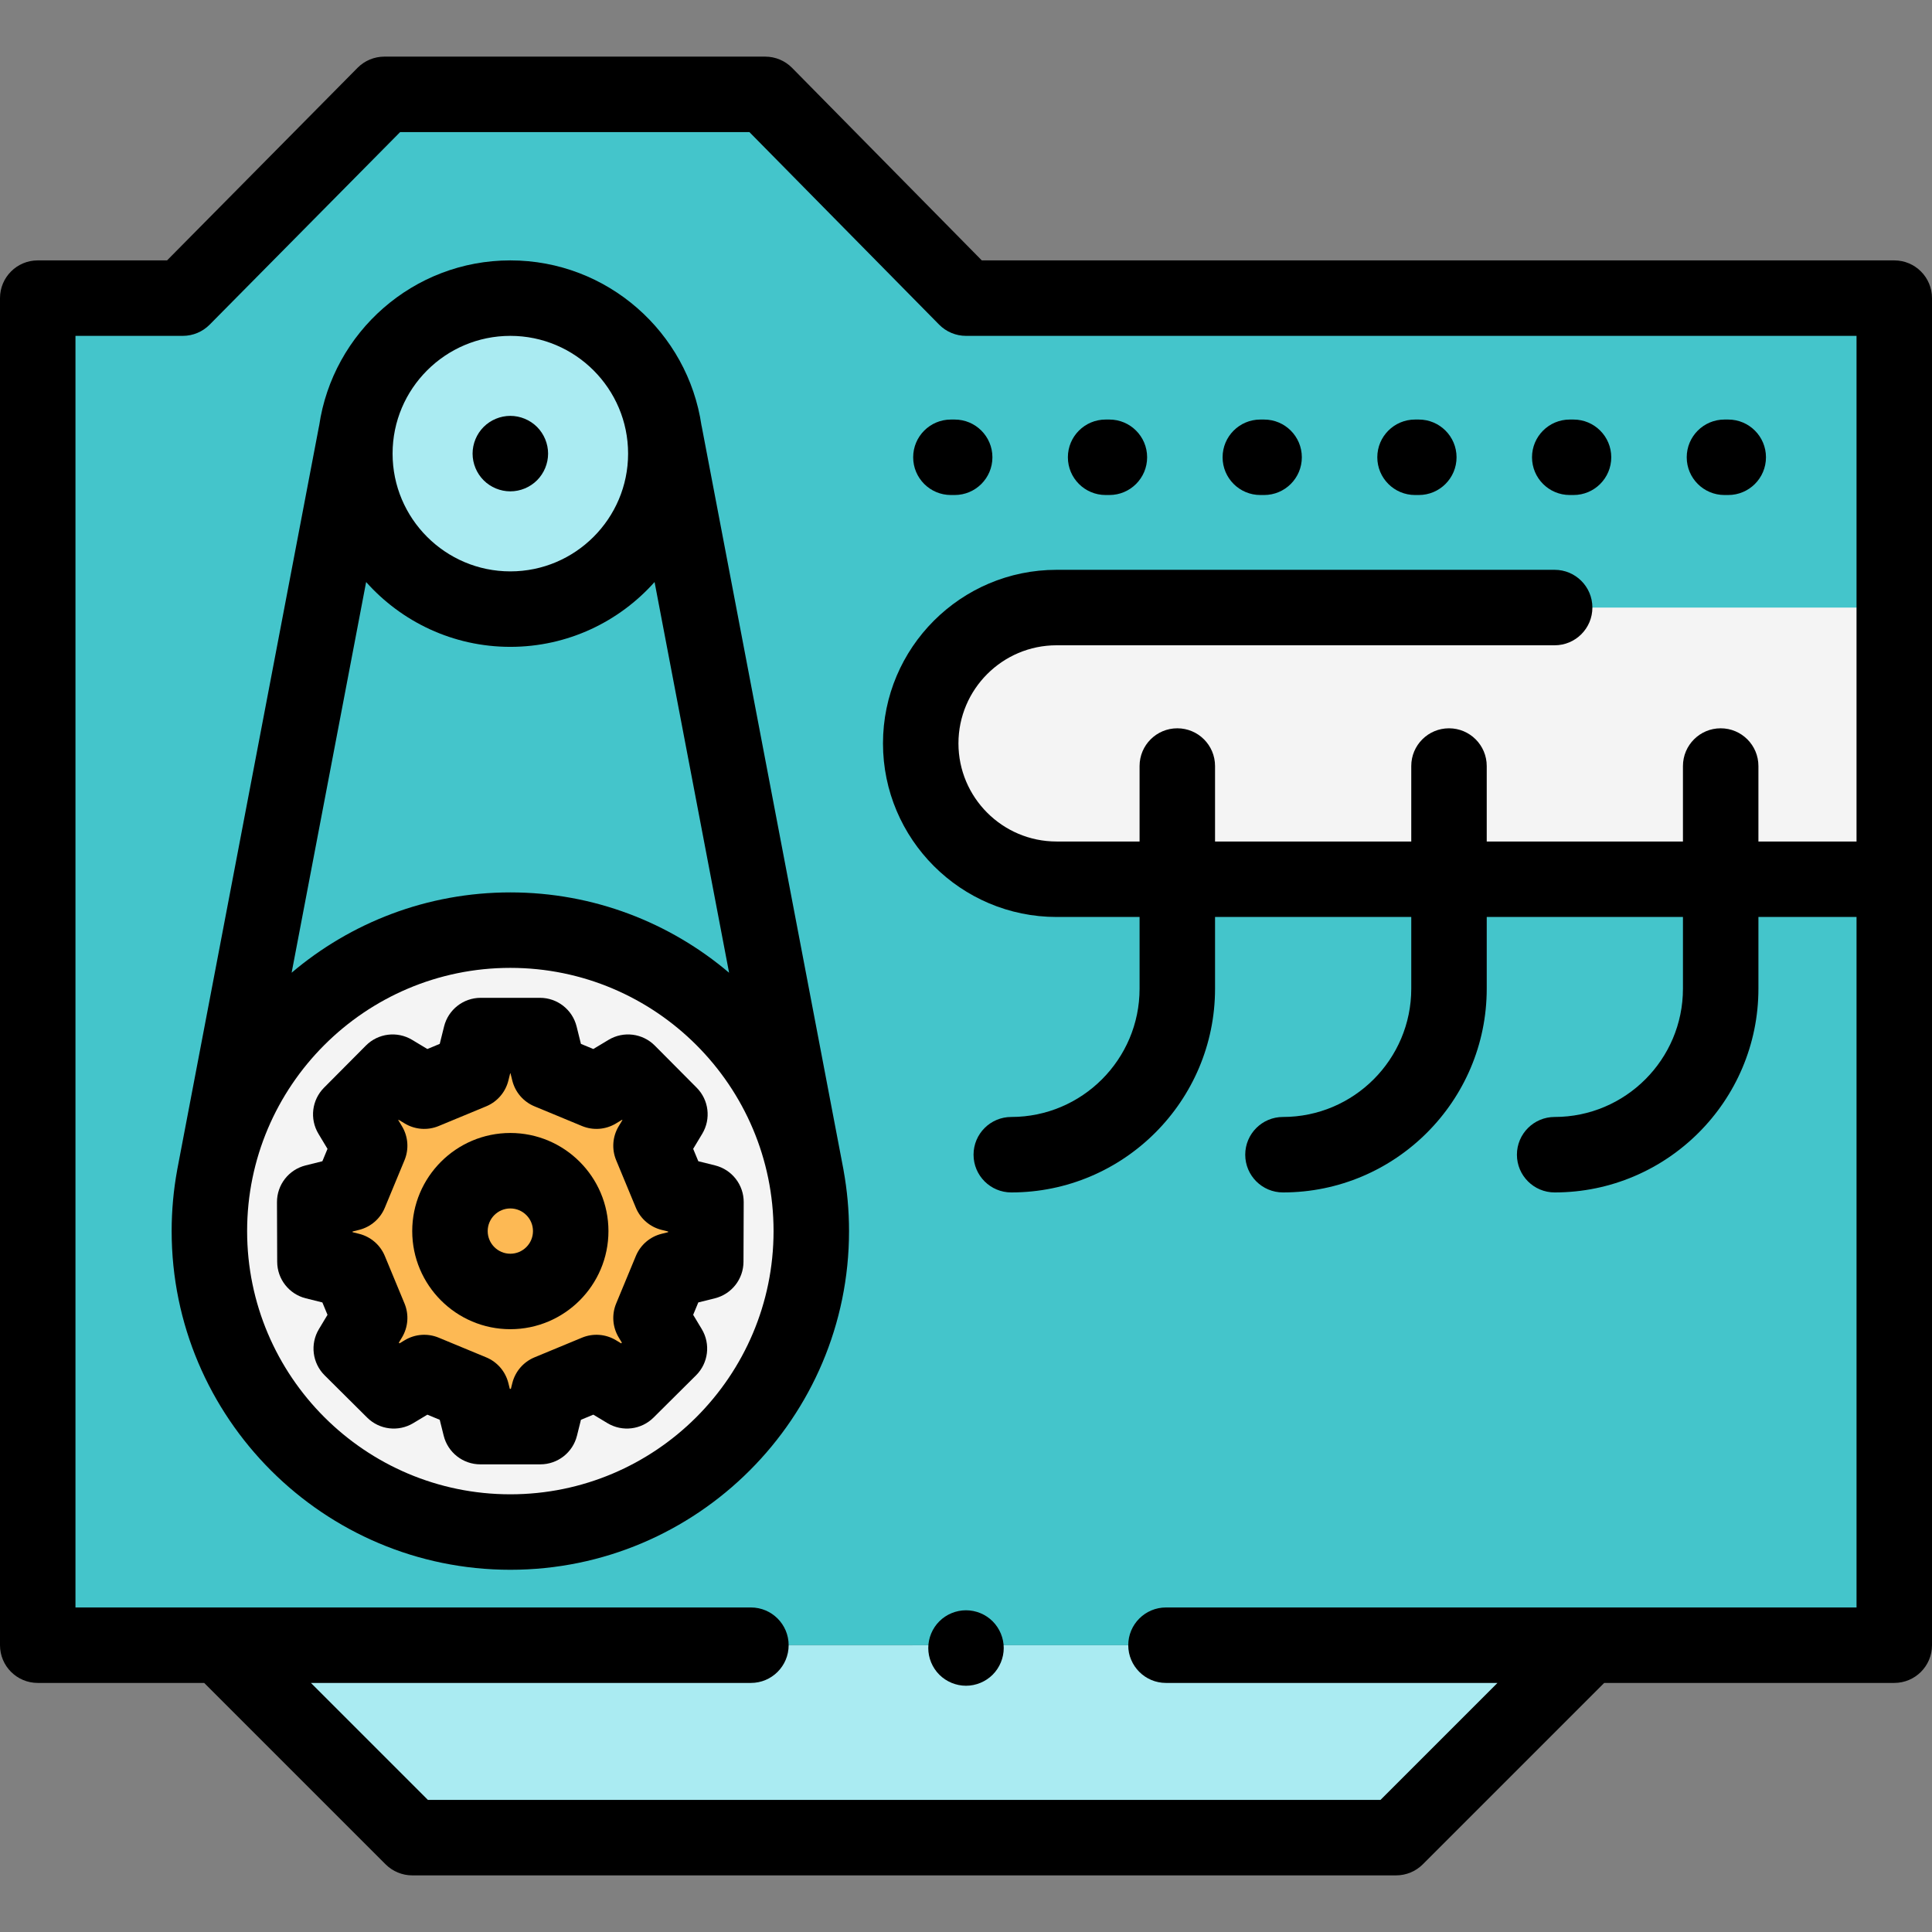 <?xml version="1.0" encoding="iso-8859-1"?>
<!-- Generator: Adobe Illustrator 19.0.0, SVG Export Plug-In . SVG Version: 6.00 Build 0)  -->
<svg version="1.1" id="Capa_1" xmlns="http://www.w3.org/2000/svg" xmlns:xlink="http://www.w3.org/1999/xlink" x="0px" y="0px"
	 viewBox="0 0 512 512" style="enable-background:new 0 0 512 512;" xml:space="preserve">
<rect x="0" y="0" width="512" height="512" fill="#808080" stroke="none"/>
<polygon style="fill:#44C5CB;" points="10,79.007 48.446,79.007 101.862,25.007 202.792,25.007 256,79.007 502,79.007 502,435.995 
	10,435.995 "/>
<path style="fill:#F4F4F4;" d="M502,161.007v72H280c-19.882,0-36-16.118-36-36l0,0c0-19.882,16.118-36,36-36h213.067"/>
<polygon style="fill:#AAEBF2;" points="420.988,435.995 369.988,486.995 109.256,486.995 58.318,436.058 "/>
<circle style="fill:#F4F4F4;" cx="135.25" cy="326.251" r="79.76"/>
<polygon style="fill:#FDB954;" points="143.2,378.067 145.47,368.952 158.067,363.732 166.14,368.585 177.406,357.387 
	172.528,349.271 177.748,336.675 187.03,334.362 187.087,318.552 177.748,316.225 172.528,303.629 177.532,295.304 166.433,284.138 
	158.067,289.168 145.47,283.948 143.101,274.435 127.391,274.435 125.021,283.948 112.425,289.168 104.058,284.138 92.959,295.304 
	97.963,303.629 92.743,316.225 83.404,318.552 83.461,334.362 92.743,336.675 97.963,349.271 93.085,357.387 104.351,368.585 
	112.425,363.732 125.021,368.952 127.291,378.067 "/>
<circle style="fill:#AAEBF2;" cx="135.25" cy="120.211" r="41.21"/>
<path d="M502,69.007H260.186l-50.271-51.019c-1.88-1.908-4.445-2.981-7.123-2.981h-100.93c-2.671,0-5.231,1.068-7.109,2.967
	l-50.48,51.033H10c-5.522,0-10,4.477-10,10v356.987c0,5.523,4.478,10,10,10h44.113l48.072,48.071
	c1.876,1.875,4.419,2.929,7.071,2.929h260.731c2.652,0,5.195-1.054,7.071-2.929l48.071-48.071H502c5.522,0,10-4.477,10-10V79.007
	C512,73.484,507.522,69.007,502,69.007z M309,425.995c-5.522,0-10,4.477-10,10s4.478,10,10,10h87.845l-31,31H113.398l-31-31H199
	c5.522,0,10-4.477,10-10s-4.478-10-10-10H20V89.007h28.446c2.671,0,5.231-1.068,7.109-2.967l50.48-51.033h92.57l50.271,51.019
	c1.88,1.907,4.445,2.981,7.123,2.981h236v134h-26v-20c0-5.523-4.478-10-10-10s-10,4.477-10,10v20h-52v-20c0-5.523-4.478-10-10-10
	s-10,4.477-10,10v20h-52v-20c0-5.523-4.478-10-10-10s-10,4.477-10,10v20h-22c-14.337,0-26-11.664-26-26s11.663-26,26-26h132
	c5.522,0,10-4.477,10-10s-4.478-10-10-10H280c-25.364,0-46,20.636-46,46s20.636,46,46,46h22v19c0,18.748-15.252,34-34,34
	c-5.522,0-10,4.477-10,10s4.478,10,10,10c29.775,0,54-24.224,54-54v-19h52v19c0,18.748-15.252,34-34,34c-5.522,0-10,4.477-10,10
	s4.478,10,10,10c29.775,0,54-24.224,54-54v-19h52v19c0,18.748-15.252,34-34,34c-5.522,0-10,4.477-10,10s4.478,10,10,10
	c29.775,0,54-24.224,54-54v-19h26v182.987H309V425.995z"/>
<path d="M135.245,300.251c-14.337,0-26,11.664-26,26s11.663,26,26,26s26-11.664,26-26S149.582,300.251,135.245,300.251z
	 M135.245,332.251c-3.309,0-6-2.691-6-6s2.691-6,6-6s6,2.691,6,6S138.554,332.251,135.245,332.251z"/>
<path d="M161.282,275.567l-4.046,2.432l-3.281-1.36l-1.151-4.622c-1.109-4.456-5.111-7.583-9.703-7.583h-15.71
	c-4.592,0-8.594,3.127-9.703,7.583l-1.151,4.622l-3.281,1.36l-4.046-2.432c-3.944-2.371-9-1.744-12.244,1.521l-11.099,11.166
	c-3.229,3.249-3.838,8.276-1.479,12.202l2.406,4.003l-1.359,3.281l-4.447,1.108c-4.469,1.113-7.6,5.134-7.583,9.739l0.057,15.811
	c0.017,4.579,3.14,8.561,7.583,9.668l4.391,1.094l1.359,3.281l-2.28,3.794c-2.371,3.945-1.743,8.999,1.521,12.244l11.267,11.198
	c3.249,3.229,8.277,3.837,12.202,1.478l3.751-2.255l3.28,1.359l1.053,4.224c1.109,4.456,5.111,7.583,9.703,7.583H143.2
	c4.592,0,8.593-3.127,9.703-7.582l1.053-4.225l3.281-1.36l3.751,2.255c3.926,2.359,8.953,1.751,12.202-1.478l11.267-11.198
	c3.265-3.245,3.893-8.3,1.521-12.245l-2.28-3.793l1.36-3.281l4.391-1.094c4.443-1.107,7.566-5.089,7.583-9.668l0.057-15.811
	c0.017-4.605-3.114-8.626-7.582-9.739l-4.448-1.108l-1.36-3.281l2.406-4.002c2.36-3.926,1.751-8.953-1.478-12.202l-11.099-11.166
	C170.28,273.824,165.228,273.197,161.282,275.567z M177.059,326.359v0.182l-1.728,0.43c-3.076,0.767-5.607,2.946-6.821,5.875
	l-5.221,12.596c-1.214,2.93-0.967,6.263,0.668,8.981l0.84,1.397l-0.182,0.181l-1.396-0.84c-2.717-1.633-6.048-1.883-8.981-0.667
	l-12.596,5.22c-2.928,1.214-5.107,3.744-5.874,6.82l-0.382,1.533h-0.28l-0.382-1.532c-0.766-3.077-2.945-5.607-5.874-6.821
	l-12.596-5.22c-2.931-1.215-6.263-0.967-8.981,0.667l-1.396,0.84l-0.182-0.181l0.84-1.397c1.634-2.718,1.881-6.05,0.667-8.979
	l-5.22-12.596c-1.214-2.929-3.744-5.109-6.821-5.875l-1.728-0.43v-0.182l1.728-0.43c3.077-0.767,5.607-2.946,6.821-5.875
	l5.22-12.596c1.214-2.93,0.967-6.262-0.667-8.98l-0.991-1.648l0.081-0.082l1.649,0.991c2.72,1.636,6.052,1.881,8.979,0.667
	l12.596-5.22c2.929-1.214,5.108-3.745,5.875-6.821l0.481-1.931h0.081l0.481,1.931c0.767,3.076,2.946,5.607,5.875,6.821l12.596,5.22
	c2.929,1.214,6.263,0.965,8.979-0.667l1.649-0.991l0.08,0.082l-0.99,1.648c-1.635,2.718-1.882,6.051-0.668,8.981l5.221,12.596
	c1.214,2.929,3.745,5.108,6.82,5.875L177.059,326.359z"/>
<path d="M223.53,309.977l-37.563-196.953c-0.017-0.087-0.043-0.169-0.062-0.255c-3.617-24.719-24.954-43.762-50.661-43.762
	c-25.721,0-47.065,19.064-50.665,43.803c-0.015,0.072-0.038,0.141-0.052,0.213L46.966,309.977c-0.007,0.037-0.009,0.074-0.016,0.111
	c-0.958,5.245-1.461,10.646-1.461,16.163c0,49.492,40.265,89.756,89.756,89.756c49.492,0,89.757-40.265,89.757-89.756
	c0-5.485-0.497-10.856-1.443-16.072C223.547,310.112,223.543,310.045,223.53,309.977z M135.245,171.422
	c15.183,0,28.837-6.648,38.223-17.179l19.748,103.543c-15.651-13.272-35.89-21.291-57.97-21.291
	c-22.077,0-42.313,8.017-57.963,21.286l19.746-103.534C106.413,164.775,120.064,171.422,135.245,171.422z M135.245,89.007
	c17.208,0,31.208,14,31.208,31.207c0,17.208-14,31.208-31.208,31.208s-31.207-14-31.207-31.208
	C104.038,103.007,118.037,89.007,135.245,89.007z M135.245,396.007c-38.464,0-69.756-31.292-69.756-69.756
	c0-38.463,31.292-69.756,69.756-69.756s69.757,31.292,69.757,69.756S173.709,396.007,135.245,396.007z"/>
<path d="M135.24,130.211c2.64,0,5.21-1.06,7.079-2.93c1.86-1.86,2.931-4.44,2.931-7.07s-1.07-5.2-2.931-7.07
	c-1.869-1.86-4.439-2.93-7.079-2.93c-2.631,0-5.211,1.07-7.07,2.93c-1.86,1.86-2.93,4.44-2.93,7.07c0,2.64,1.069,5.21,2.93,7.07
	C130.029,129.151,132.609,130.211,135.24,130.211z"/>
<path d="M375,131.184h1c5.522,0,10-4.477,10-10s-4.478-10-10-10h-1c-5.522,0-10,4.477-10,10S369.478,131.184,375,131.184z"/>
<path d="M334,131.184h1c5.522,0,10-4.477,10-10s-4.478-10-10-10h-1c-5.522,0-10,4.477-10,10S328.478,131.184,334,131.184z"/>
<path d="M416,131.184h1c5.522,0,10-4.477,10-10s-4.478-10-10-10h-1c-5.522,0-10,4.477-10,10S410.478,131.184,416,131.184z"/>
<path d="M457,131.184h1c5.522,0,10-4.477,10-10s-4.478-10-10-10h-1c-5.522,0-10,4.477-10,10S451.478,131.184,457,131.184z"/>
<path d="M252,131.184h1c5.522,0,10-4.477,10-10s-4.478-10-10-10h-1c-5.522,0-10,4.477-10,10S246.478,131.184,252,131.184z"/>
<path d="M293,131.184h1c5.522,0,10-4.477,10-10s-4.478-10-10-10h-1c-5.522,0-10,4.477-10,10S287.478,131.184,293,131.184z"/>
<path d="M256,426.741c-2.63,0-5.21,1.06-7.07,2.93c-1.86,1.86-2.93,4.43-2.93,7.07c0,2.63,1.069,5.21,2.93,7.07
	c1.86,1.86,4.44,2.93,7.07,2.93s5.21-1.07,7.069-2.93c1.86-1.86,2.931-4.44,2.931-7.07s-1.07-5.21-2.931-7.07
	C261.21,427.801,258.63,426.741,256,426.741z"/>
<g>
</g>
<g>
</g>
<g>
</g>
<g>
</g>
<g>
</g>
<g>
</g>
<g>
</g>
<g>
</g>
<g>
</g>
<g>
</g>
<g>
</g>
<g>
</g>
<g>
</g>
<g>
</g>
<g>
</g>
</svg>
